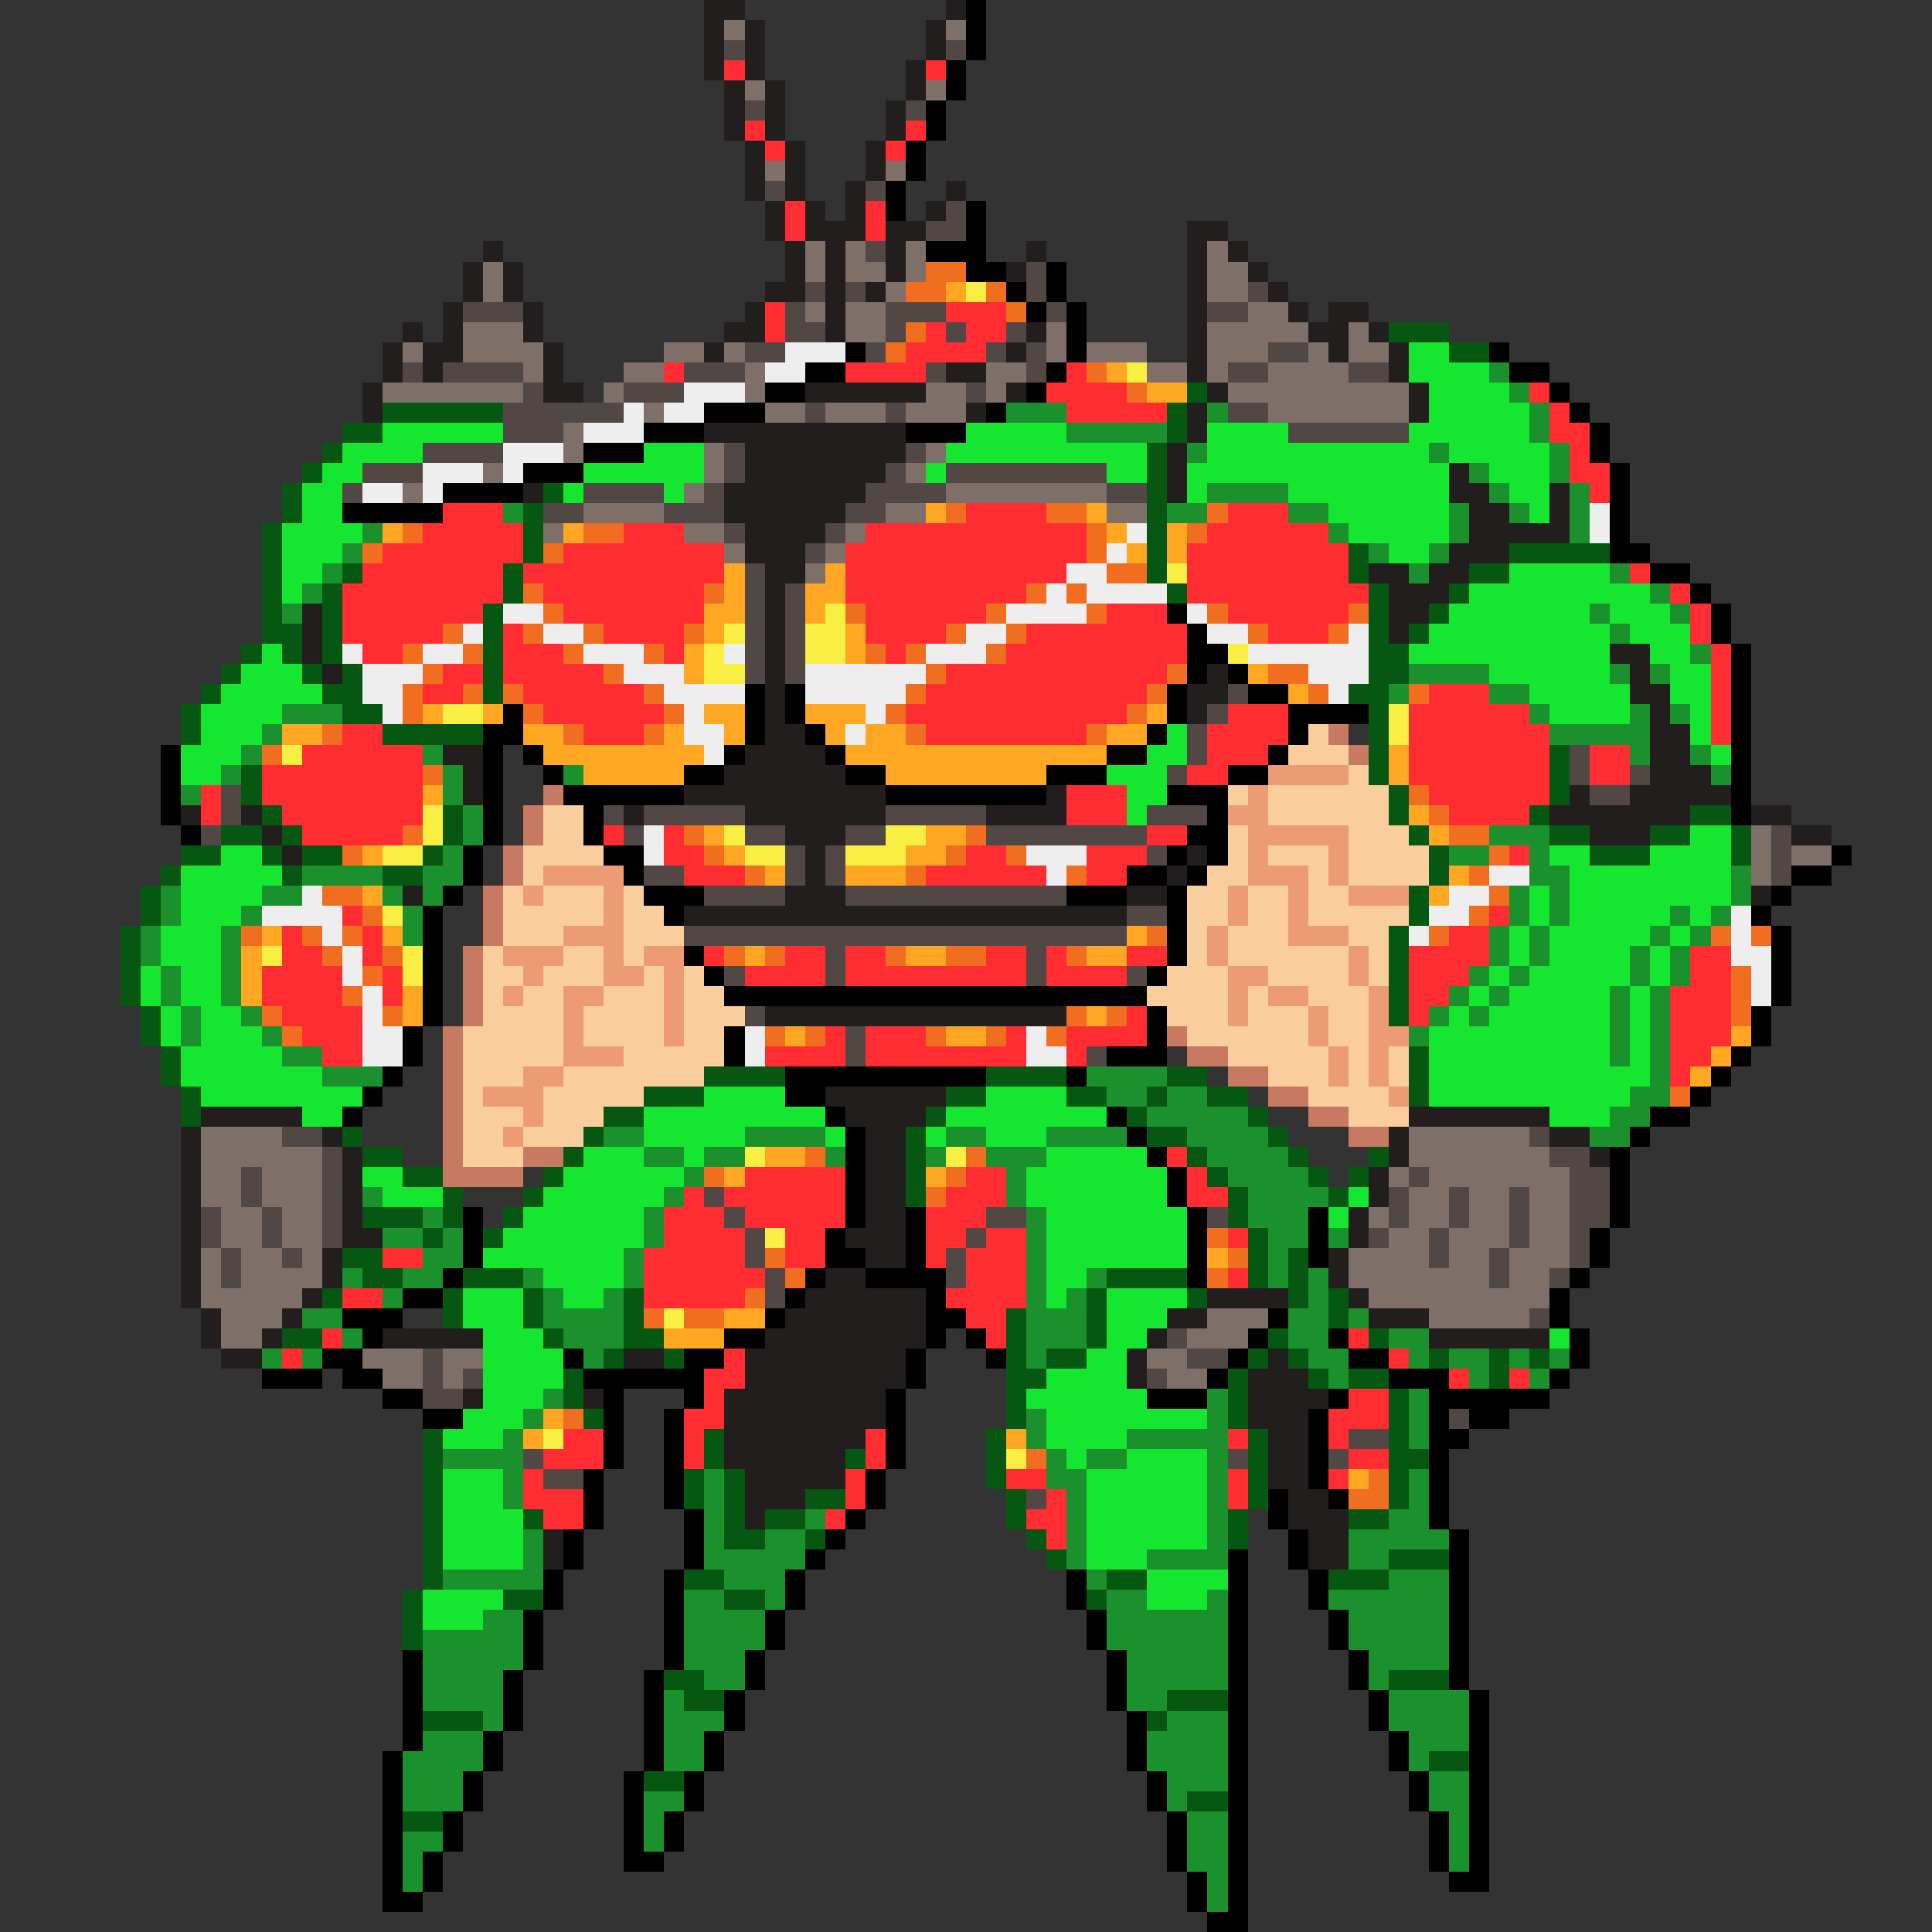 <svg xmlns="http://www.w3.org/2000/svg" viewBox="0 -0.5 96 96" shape-rendering="crispEdges">
<rect x="0" y="-0.5" width="96" height="96" fill="#333333" stroke="none"/>
<path stroke="#221e1e" d="M35 0h2M47 0h1M35 1h1M37 1h1M46 1h1M35 2h1M37 2h1M46 2h1M35 3h1M37 3h1M45 3h1M36 4h1M38 4h1M45 4h1M36 5h1M38 5h1M44 5h1M36 6h1M38 6h1M44 6h1M37 7h1M39 7h1M43 7h1M37 8h1M39 8h1M43 8h1M37 9h1M39 9h1M42 9h1M47 9h1M38 10h1M40 10h1M42 10h1M46 10h1M38 11h1M40 11h3M44 11h2M59 11h2M24 12h1M39 12h1M41 12h1M44 12h1M51 12h1M59 12h1M61 12h1M23 13h1M25 13h1M39 13h1M41 13h1M44 13h1M50 13h1M59 13h1M62 13h1M23 14h1M25 14h1M38 14h2M41 14h1M43 14h1M59 14h1M63 14h1M22 15h1M26 15h1M37 15h1M41 15h1M59 15h1M64 15h1M66 15h2M20 16h1M22 16h1M26 16h1M36 16h2M41 16h1M51 16h1M59 16h1M65 16h2M68 16h1M19 17h1M21 17h2M27 17h1M35 17h1M50 17h1M59 17h1M66 17h1M69 17h1M19 18h1M21 18h1M27 18h1M47 18h2M59 18h1M69 18h1M18 19h1M27 19h2M40 19h6M50 19h1M60 19h1M70 19h1M18 20h1M48 20h1M59 20h1M70 20h1M35 21h10M59 21h1M37 22h8M58 22h1M37 23h7M58 23h1M72 23h1M26 24h1M36 24h7M58 24h1M72 24h2M77 24h1M36 25h6M73 25h2M77 25h1M37 26h4M73 26h5M37 27h3M72 27h3M38 28h2M68 28h2M71 28h2M38 29h1M69 29h3M15 30h1M38 30h1M69 30h2M15 31h1M38 31h1M69 31h1M15 32h1M38 32h1M80 32h2M16 33h1M38 33h1M60 33h1M81 33h1M38 34h1M59 34h2M81 34h2M38 35h1M59 35h1M82 35h1M38 36h2M82 36h2M22 37h2M37 37h4M82 37h2M23 38h1M36 38h6M82 38h3M23 39h1M34 39h10M52 39h1M78 39h1M81 39h5M9 40h1M12 40h1M31 40h1M37 40h7M49 40h4M77 40h7M87 40h2M13 41h1M39 41h3M79 41h3M89 41h2M14 42h1M40 42h1M59 42h1M40 43h1M58 43h1M20 44h1M39 44h3M56 44h2M87 44h1M34 45h22M38 50h15M41 54h6M10 55h5M42 55h4M70 55h7M9 56h1M16 56h1M43 56h2M69 56h1M77 56h2M9 57h1M17 57h1M43 57h2M69 57h1M79 57h1M9 58h1M17 58h1M43 58h2M68 58h1M9 59h1M17 59h1M43 59h2M68 59h1M9 60h1M17 60h1M43 60h2M67 60h1M9 61h1M17 61h2M42 61h3M67 61h1M9 62h1M16 62h1M43 62h2M66 62h1M9 63h1M16 63h1M41 63h2M66 63h1M9 64h1M15 64h1M40 64h6M60 64h4M67 64h1M10 65h1M14 65h1M39 65h7M58 65h2M68 65h3M10 66h1M13 66h1M19 66h5M38 66h8M57 66h1M71 66h6M11 67h2M31 67h2M37 67h8M56 67h1M63 67h1M37 68h8M56 68h1M62 68h3M23 69h1M29 69h1M36 69h8M62 69h4M36 70h8M62 70h3M36 71h7M63 71h2M36 72h6M63 72h2M37 73h5M63 73h2M37 74h3M64 74h2M37 75h1M64 75h3M27 76h1M65 76h2M27 77h1M65 77h2" />
<path stroke="#010101" d="M48 0h1M48 1h1M48 2h1M47 3h1M47 4h1M46 5h1M46 6h1M45 7h1M45 8h1M44 9h1M44 10h1M48 10h1M48 11h1M46 12h3M48 13h2M52 13h1M50 14h1M52 14h1M51 15h1M53 15h1M53 16h1M42 17h1M53 17h1M74 17h1M40 18h2M52 18h1M75 18h2M38 19h2M51 19h1M77 19h1M35 20h3M49 20h1M78 20h1M32 21h3M45 21h3M79 21h1M29 22h3M79 22h1M26 23h3M80 23h1M22 24h4M80 24h1M17 25h5M80 25h1M80 26h1M80 27h2M82 28h2M84 29h1M58 30h1M85 30h1M59 31h1M85 31h1M59 32h2M86 32h1M59 33h1M61 33h1M86 33h1M37 34h1M39 34h1M58 34h1M62 34h2M86 34h1M25 35h1M37 35h1M39 35h1M58 35h1M64 35h4M86 35h1M24 36h2M37 36h1M40 36h1M57 36h1M64 36h1M86 36h1M8 37h1M24 37h1M26 37h1M36 37h1M41 37h1M55 37h2M63 37h1M86 37h1M8 38h1M24 38h1M27 38h1M34 38h2M42 38h2M52 38h3M61 38h2M86 38h1M8 39h1M24 39h1M28 39h6M44 39h8M58 39h3M86 39h1M8 40h1M24 40h1M29 40h1M60 40h1M86 40h1M9 41h1M24 41h1M29 41h1M59 41h2M23 42h1M30 42h2M58 42h1M60 42h1M91 42h1M23 43h1M31 43h1M56 43h2M59 43h1M89 43h2M22 44h1M32 44h3M53 44h3M58 44h1M88 44h1M21 45h1M33 45h1M58 45h1M87 45h1M21 46h1M58 46h1M88 46h1M21 47h1M34 47h1M58 47h1M88 47h1M21 48h1M35 48h1M57 48h1M88 48h1M21 49h1M36 49h21M88 49h1M21 50h1M57 50h1M87 50h1M20 51h1M36 51h1M57 51h1M87 51h1M20 52h1M36 52h1M55 52h3M86 52h1M19 53h1M39 53h10M53 53h1M85 53h1M18 54h1M39 54h2M84 54h1M17 55h1M41 55h1M55 55h1M82 55h2M42 56h1M56 56h1M81 56h1M42 57h1M57 57h1M80 57h1M42 58h1M58 58h1M80 58h1M42 59h1M58 59h1M80 59h1M23 60h1M42 60h1M45 60h1M59 60h1M65 60h1M80 60h1M23 61h1M41 61h1M45 61h1M59 61h1M65 61h1M79 61h1M23 62h1M41 62h2M45 62h1M59 62h1M65 62h1M79 62h1M22 63h1M40 63h1M43 63h4M59 63h1M78 63h1M20 64h2M39 64h1M46 64h1M77 64h1M17 65h3M38 65h1M46 65h2M63 65h1M77 65h1M18 66h1M36 66h2M46 66h1M48 66h1M62 66h1M66 66h1M78 66h1M16 67h2M28 67h1M34 67h2M45 67h1M49 67h1M61 67h1M67 67h2M78 67h1M13 68h3M17 68h2M29 68h6M45 68h1M60 68h1M69 68h3M77 68h1M19 69h2M30 69h1M34 69h1M44 69h1M57 69h3M66 69h1M71 69h6M21 70h2M30 70h1M33 70h1M44 70h1M65 70h1M71 70h1M73 70h2M30 71h1M33 71h1M44 71h1M65 71h1M71 71h2M30 72h1M33 72h1M44 72h1M65 72h1M71 72h1M29 73h1M33 73h1M43 73h1M65 73h1M71 73h1M29 74h1M33 74h1M43 74h1M63 74h1M66 74h1M71 74h1M29 75h1M34 75h1M42 75h1M63 75h1M71 75h1M28 76h1M34 76h1M41 76h1M64 76h1M72 76h1M28 77h1M34 77h1M40 77h1M61 77h1M64 77h1M72 77h1M27 78h1M33 78h1M39 78h1M53 78h1M61 78h1M65 78h1M72 78h1M27 79h1M33 79h1M39 79h1M53 79h1M61 79h1M65 79h1M72 79h1M26 80h1M33 80h1M38 80h1M54 80h1M61 80h1M66 80h1M72 80h1M26 81h1M33 81h1M38 81h1M54 81h1M61 81h1M66 81h1M72 81h1M20 82h1M26 82h1M33 82h1M37 82h1M55 82h1M61 82h1M67 82h1M72 82h1M20 83h1M25 83h1M32 83h1M37 83h1M55 83h1M61 83h1M67 83h1M72 83h1M20 84h1M25 84h1M32 84h1M36 84h1M55 84h1M61 84h1M68 84h1M73 84h1M20 85h1M25 85h1M32 85h1M36 85h1M56 85h1M61 85h1M68 85h1M73 85h1M20 86h1M24 86h1M32 86h1M35 86h1M56 86h1M61 86h1M69 86h1M73 86h1M19 87h1M24 87h1M32 87h1M35 87h1M56 87h1M61 87h1M69 87h1M73 87h1M19 88h1M23 88h1M31 88h1M34 88h1M57 88h1M61 88h1M70 88h1M73 88h1M19 89h1M23 89h1M31 89h1M34 89h1M57 89h1M61 89h1M70 89h1M73 89h1M19 90h1M22 90h1M31 90h1M33 90h1M58 90h1M61 90h1M71 90h1M73 90h1M19 91h1M22 91h1M31 91h1M33 91h1M58 91h1M61 91h1M71 91h1M73 91h1M19 92h1M21 92h1M31 92h2M58 92h1M61 92h1M71 92h1M73 92h1M19 93h1M21 93h1M59 93h1M61 93h1M72 93h2M19 94h2M59 94h1M61 94h1M60 95h2" />
<path stroke="#7e6f69" d="M36 1h1M47 1h1M37 4h1M46 4h1M38 8h1M44 8h1M40 12h1M42 12h1M45 12h1M60 12h1M24 13h1M40 13h1M42 13h2M45 13h1M60 13h2M24 14h1M44 14h1M60 14h2M40 15h1M42 15h2M62 15h2M23 16h3M42 16h2M52 16h1M60 16h5M67 16h1M20 17h1M23 17h4M33 17h2M36 17h1M52 17h1M54 17h3M60 17h3M65 17h1M67 17h2M26 18h1M31 18h2M37 18h1M49 18h2M57 18h2M60 18h1M63 18h4M19 19h7M30 19h1M37 19h1M46 19h2M49 19h1M61 19h9M32 20h1M38 20h2M41 20h3M45 20h3M63 20h7M28 21h1M28 22h1M35 22h1M46 22h1M24 23h1M35 23h1M45 23h1M20 24h1M34 24h1M47 24h8M29 25h4M44 25h2M55 25h2M27 26h1M34 26h2M42 26h1M36 27h1M41 27h1M40 28h1M87 41h1M87 42h1M89 42h2M87 43h1M10 56h4M70 56h6M10 57h6M70 57h7M10 58h2M13 58h3M69 58h1M71 58h7M10 59h2M13 59h3M70 59h2M73 59h2M76 59h2M11 60h2M14 60h2M68 60h1M70 60h2M73 60h2M76 60h2M11 61h2M14 61h2M69 61h2M72 61h3M76 61h2M10 62h1M12 62h2M15 62h1M67 62h4M72 62h2M75 62h3M10 63h1M12 63h4M67 63h7M75 63h2M10 64h5M68 64h9M11 65h3M60 65h3M71 65h5M11 66h2M59 66h3M18 67h3M22 67h2M57 67h2M19 68h2M22 68h1M58 68h2" />
<path stroke="#514744" d="M36 2h1M47 2h1M37 5h1M45 5h1M38 9h1M43 9h1M47 10h1M46 11h2M43 12h1M51 13h1M40 14h1M42 14h1M51 14h1M62 14h1M23 15h3M39 15h1M44 15h3M52 15h1M60 15h2M39 16h2M44 16h1M47 16h1M50 16h1M37 17h2M43 17h1M49 17h1M51 17h1M63 17h2M20 18h1M22 18h4M34 18h3M46 18h1M51 18h1M61 18h2M67 18h2M26 19h1M31 19h3M48 19h1M25 20h6M40 20h1M44 20h1M61 20h2M25 21h3M64 21h6M21 22h4M36 22h1M45 22h1M18 23h3M36 23h1M44 23h1M47 23h8M17 24h1M29 24h4M35 24h1M43 24h4M55 24h2M27 25h2M33 25h3M42 25h2M36 26h1M41 26h1M40 27h1M37 28h1M37 29h1M39 29h1M37 30h1M39 30h1M37 31h1M39 31h1M37 32h1M39 32h1M37 33h1M39 33h1M61 34h1M60 35h1M59 36h1M59 37h1M78 37h1M58 38h1M78 38h1M81 38h1M11 39h1M79 39h2M11 40h1M30 40h1M32 40h5M44 40h5M57 40h3M10 41h1M31 41h1M37 41h2M42 41h2M49 41h8M88 41h1M39 42h1M41 42h1M57 42h1M88 42h1M32 43h2M39 43h1M41 43h1M88 43h1M35 44h4M42 44h11M56 45h2M34 46h22M41 47h1M51 47h1M36 48h1M41 48h1M51 48h1M56 48h1M37 50h1M42 51h1M42 52h1M54 52h1M14 56h2M76 56h1M16 57h1M77 57h2M12 58h1M16 58h1M70 58h1M78 58h2M12 59h1M16 59h1M35 59h1M69 59h1M72 59h1M75 59h1M78 59h2M10 60h1M13 60h1M16 60h1M36 60h1M49 60h2M60 60h1M69 60h1M72 60h1M75 60h1M78 60h2M10 61h1M13 61h1M16 61h1M37 61h1M48 61h1M68 61h1M71 61h1M75 61h1M78 61h1M11 62h1M14 62h1M37 62h1M47 62h1M71 62h1M74 62h1M78 62h1M11 63h1M38 63h1M47 63h1M74 63h1M77 63h1M38 64h1M76 65h1M58 66h1M21 67h1M59 67h2M21 68h1M23 68h1M57 68h1M21 69h2M72 70h1M67 71h2M26 72h1M61 72h1M66 72h1M27 73h2M51 74h1" />
<path stroke="#ff2d32" d="M36 3h1M46 3h1M37 6h1M45 6h1M38 7h1M44 7h1M39 10h1M43 10h1M39 11h1M43 11h1M38 15h1M47 15h3M38 16h1M46 16h1M48 16h2M45 17h4M33 18h1M42 18h4M53 18h1M52 19h4M76 19h1M53 20h5M77 20h1M77 21h2M78 22h1M78 23h2M79 24h1M22 25h3M48 25h4M61 25h3M21 26h5M31 26h3M43 26h11M60 26h6M19 27h7M28 27h8M42 27h12M59 27h8M18 28h7M26 28h10M42 28h11M59 28h8M81 28h1M17 29h8M27 29h8M42 29h9M59 29h9M83 29h1M17 30h7M28 30h7M43 30h6M55 30h3M61 30h6M84 30h1M17 31h5M25 31h1M30 31h4M43 31h4M51 31h8M63 31h3M84 31h1M18 32h2M25 32h3M33 32h1M44 32h1M50 32h9M85 32h1M22 33h2M25 33h5M47 33h11M85 33h1M21 34h2M26 34h6M46 34h11M71 34h3M85 34h1M27 35h6M45 35h11M61 35h3M70 35h6M85 35h1M17 36h2M29 36h3M46 36h8M60 36h4M70 36h7M85 36h1M15 37h6M60 37h3M70 37h7M79 37h2M13 38h8M59 38h2M70 38h7M79 38h2M10 39h1M13 39h8M53 39h3M71 39h6M10 40h1M14 40h7M53 40h3M72 40h4M15 41h5M30 41h1M33 41h1M57 41h2M33 42h2M48 42h2M54 42h3M75 42h1M34 43h3M46 43h6M54 43h2M17 45h1M74 45h1M14 46h1M18 46h1M72 46h2M14 47h2M18 47h1M35 47h1M39 47h2M42 47h2M49 47h2M52 47h1M56 47h2M70 47h4M84 47h2M13 48h4M19 48h1M37 48h4M42 48h9M52 48h4M70 48h3M84 48h2M13 49h4M19 49h1M70 49h2M83 49h3M14 50h4M56 50h1M70 50h1M83 50h3M15 51h3M41 51h1M43 51h3M50 51h1M53 51h4M83 51h3M16 52h2M38 52h4M43 52h8M53 52h1M83 52h2M83 53h1M58 57h1M37 58h5M48 58h2M59 58h1M34 59h1M36 59h6M47 59h3M59 59h2M33 60h3M37 60h5M46 60h3M33 61h4M39 61h2M46 61h2M49 61h2M61 61h1M19 62h2M32 62h5M39 62h2M46 62h1M48 62h3M32 63h6M48 63h3M61 63h1M17 64h2M32 64h5M47 64h4M48 65h2M16 66h1M49 66h1M67 66h1M14 67h1M36 67h1M69 67h1M35 68h2M72 68h1M75 68h1M35 69h1M67 69h2M34 70h2M66 70h3M28 71h2M34 71h1M43 71h1M61 71h1M66 71h1M27 72h3M34 72h1M43 72h1M67 72h2M26 73h1M42 73h1M50 73h2M61 73h1M66 73h1M26 74h3M42 74h1M52 74h1M61 74h1M27 75h2M41 75h1M51 75h2M52 76h1" />
<path stroke="#f16d1f" d="M46 13h2M45 14h2M49 14h1M50 15h1M45 16h1M44 17h1M54 18h1M56 19h1M47 25h1M52 25h2M60 25h1M20 26h1M29 26h2M54 26h1M59 26h1M18 27h1M27 27h1M54 27h1M55 28h2M26 29h1M35 29h1M51 29h1M53 29h1M27 30h1M42 30h1M49 30h1M54 30h1M60 30h1M67 30h1M22 31h1M26 31h1M29 31h1M34 31h1M47 31h1M50 31h1M62 31h1M66 31h1M20 32h1M23 32h1M28 32h1M32 32h1M43 32h1M45 32h1M49 32h1M21 33h1M30 33h1M46 33h1M58 33h1M63 33h2M20 34h1M23 34h1M25 34h1M32 34h1M45 34h1M57 34h1M65 34h1M70 34h1M20 35h1M26 35h1M33 35h1M44 35h1M56 35h1M16 36h1M28 36h1M32 36h1M45 36h1M54 36h1M13 37h1M21 38h1M70 39h1M71 40h1M20 41h1M34 41h1M48 41h1M72 41h2M17 42h1M35 42h1M47 42h1M50 42h1M74 42h1M37 43h1M45 43h1M53 43h1M73 43h1M16 44h2M74 44h1M18 45h1M73 45h1M12 46h1M15 46h1M17 46h1M57 46h1M71 46h1M85 46h1M87 46h1M16 47h1M19 47h1M36 47h1M38 47h1M44 47h1M47 47h2M53 47h1M18 48h1M86 48h1M17 49h1M86 49h1M13 50h1M19 50h1M53 50h1M55 50h1M86 50h1M14 51h1M38 51h1M40 51h1M46 51h1M49 51h1M52 51h1M83 54h1M40 57h1M48 57h1M35 58h1M47 58h1M46 59h1M60 61h1M38 62h1M61 62h1M39 63h1M60 63h1M37 64h1M32 65h1M34 65h2M28 70h1M51 72h1M68 73h1M67 74h2" />
<path stroke="#ffa722" d="M47 14h1M55 18h1M57 19h2M46 25h1M54 25h1M19 26h1M28 26h1M55 26h1M58 26h1M56 27h1M58 27h1M36 28h1M41 28h1M36 29h1M40 29h2M35 30h2M40 30h1M35 31h1M42 31h1M34 32h1M42 32h1M34 33h1M62 33h1M64 34h1M21 35h1M24 35h1M35 35h2M40 35h3M57 35h1M14 36h2M26 36h2M33 36h1M36 36h1M41 36h1M43 36h2M55 36h2M27 37h8M42 37h13M69 37h1M29 38h5M44 38h8M69 38h1M21 39h1M70 40h1M35 41h1M46 41h2M71 41h1M18 42h1M36 42h1M45 42h2M38 43h1M42 43h3M72 43h1M18 44h1M71 44h1M13 46h1M19 46h1M56 46h1M12 47h1M37 47h1M45 47h2M54 47h2M12 48h1M12 49h1M20 49h1M20 50h1M54 50h1M39 51h1M47 51h2M86 51h1M85 52h1M84 53h1M38 57h2M36 58h1M46 58h1M60 62h1M36 65h2M33 66h3M27 70h1M26 71h1M50 71h1M67 73h1" />
<path stroke="#f9ef42" d="M48 14h1M56 18h1M58 28h1M41 30h1M36 31h1M40 31h2M35 32h1M40 32h2M61 32h1M35 33h2M22 35h2M69 35h1M69 36h1M14 37h1M21 40h1M21 41h1M36 41h1M44 41h2M19 42h2M37 42h2M42 42h3M19 45h1M13 47h1M20 47h1M20 48h1M37 57h1M47 57h1M38 61h1M33 65h1M27 71h1M50 72h1" />
<path stroke="#065711" d="M69 16h3M72 17h2M59 19h1M19 20h6M58 20h1M17 21h2M58 21h1M16 22h1M57 22h1M15 23h1M57 23h1M14 24h1M27 24h1M57 24h1M14 25h1M26 25h1M57 25h1M13 26h1M26 26h1M57 26h1M13 27h1M26 27h1M57 27h1M67 27h1M75 27h5M13 28h1M17 28h1M25 28h1M57 28h1M67 28h1M73 28h2M13 29h1M16 29h1M25 29h1M58 29h1M68 29h1M72 29h1M13 30h1M16 30h1M24 30h1M68 30h1M71 30h1M13 31h2M16 31h1M24 31h1M68 31h1M70 31h1M12 32h1M14 32h1M16 32h1M24 32h1M68 32h2M11 33h1M15 33h1M17 33h1M24 33h1M68 33h2M10 34h1M16 34h2M24 34h1M67 34h2M9 35h1M17 35h2M68 35h1M9 36h1M19 36h5M68 36h1M68 37h1M77 37h1M12 38h1M68 38h1M77 38h1M12 39h1M69 39h1M77 39h1M13 40h1M22 40h1M69 40h1M76 40h1M84 40h2M11 41h2M14 41h1M22 41h1M70 41h1M77 41h2M82 41h2M86 41h1M9 42h2M13 42h1M15 42h2M21 42h1M71 42h1M79 42h3M86 42h1M8 43h1M14 43h1M19 43h2M71 43h1M7 44h1M70 44h1M7 45h1M70 45h1M6 46h1M69 46h1M6 47h1M69 47h1M6 48h1M69 48h1M6 49h1M69 49h1M7 50h1M69 50h1M7 51h1M8 52h1M70 52h1M8 53h1M35 53h4M49 53h4M58 53h2M70 53h1M9 54h1M32 54h3M47 54h2M53 54h2M57 54h1M60 54h2M70 54h1M9 55h1M30 55h2M46 55h1M56 55h1M62 55h1M17 56h1M29 56h1M45 56h1M57 56h2M63 56h1M18 57h2M28 57h1M45 57h1M59 57h1M64 57h1M68 57h1M20 58h2M27 58h1M45 58h1M60 58h1M65 58h1M67 58h1M22 59h1M26 59h1M45 59h1M61 59h1M66 59h1M18 60h3M22 60h1M25 60h1M61 60h1M21 61h1M24 61h1M62 61h1M17 62h2M62 62h1M64 62h1M18 63h2M23 63h3M55 63h4M62 63h1M64 63h1M16 64h1M22 64h1M26 64h1M31 64h1M54 64h1M59 64h1M64 64h1M66 64h1M22 65h1M26 65h1M31 65h1M50 65h1M54 65h1M66 65h1M14 66h2M27 66h1M31 66h2M50 66h1M54 66h1M63 66h1M68 66h1M30 67h1M33 67h1M50 67h1M52 67h2M62 67h1M64 67h1M71 67h1M74 67h1M76 67h1M28 68h1M50 68h2M61 68h1M65 68h1M67 68h2M74 68h1M28 69h1M50 69h1M61 69h1M69 69h1M29 70h1M50 70h1M61 70h1M69 70h1M21 71h1M35 71h1M49 71h1M62 71h1M69 71h1M21 72h1M35 72h1M42 72h1M49 72h1M62 72h1M69 72h2M21 73h1M34 73h1M36 73h1M49 73h1M62 73h1M69 73h1M21 74h1M34 74h1M36 74h1M40 74h2M50 74h1M62 74h1M69 74h1M21 75h1M26 75h1M36 75h1M38 75h2M50 75h1M61 75h1M67 75h2M21 76h1M36 76h2M40 76h1M51 76h1M61 76h1M21 77h1M52 77h1M69 77h3M21 78h1M34 78h2M55 78h2M66 78h3M20 79h1M25 79h2M36 79h2M54 79h1M20 80h1M20 81h1M33 83h2M69 83h3M34 84h2M58 84h3M21 85h3M57 85h1M71 87h2M32 88h2M59 89h2M20 90h2" />
<path stroke="#eeeeee" d="M39 17h3M38 18h2M34 19h3M31 20h1M33 20h2M29 21h3M25 22h3M21 23h3M25 23h1M18 24h2M21 24h1M79 25h1M56 26h1M79 26h1M55 27h1M53 28h2M52 29h1M54 29h4M25 30h2M50 30h4M59 30h1M23 31h1M27 31h2M48 31h2M60 31h2M67 31h1M17 32h1M21 32h2M29 32h3M36 32h1M46 32h3M62 32h6M18 33h3M31 33h3M40 33h6M65 33h3M18 34h2M33 34h4M40 34h5M66 34h1M19 35h1M34 35h1M43 35h1M34 36h2M42 36h1M35 37h1M32 41h1M32 42h1M51 42h3M52 43h1M74 43h2M15 44h1M72 44h2M13 45h4M71 45h2M86 45h1M16 46h1M70 46h1M86 46h1M17 47h1M86 47h2M17 48h1M87 48h1M18 49h1M87 49h1M18 50h1M18 51h2M37 51h1M51 51h1M18 52h2M37 52h1M51 52h2" />
<path stroke="#15e630" d="M70 17h2M70 18h4M71 19h4M71 20h5M19 21h6M48 21h5M60 21h4M70 21h6M17 22h4M32 22h3M47 22h10M60 22h11M72 22h5M16 23h2M29 23h6M46 23h1M55 23h2M59 23h13M74 23h3M15 24h2M28 24h1M33 24h1M59 24h1M64 24h8M75 24h2M15 25h2M66 25h6M76 25h1M14 26h4M67 26h5M14 27h3M69 27h2M14 28h2M75 28h5M14 29h1M73 29h9M72 30h7M80 30h3M71 31h9M81 31h3M13 32h1M70 32h10M82 32h2M12 33h3M74 33h6M83 33h2M11 34h5M76 34h5M83 34h2M10 35h4M77 35h4M84 35h1M10 36h3M58 36h1M84 36h1M9 37h3M57 37h2M85 37h1M9 38h2M55 38h3M56 39h2M56 40h1M84 41h2M11 42h2M77 42h2M82 42h4M9 43h5M78 43h8M9 44h4M76 44h1M78 44h8M9 45h3M76 45h1M78 45h5M84 45h1M8 46h3M75 46h1M77 46h5M83 46h1M8 47h3M75 47h1M77 47h4M82 47h1M7 48h1M9 48h2M74 48h1M76 48h5M82 48h1M7 49h1M9 49h2M73 49h1M75 49h5M81 49h1M8 50h1M10 50h2M72 50h1M74 50h6M81 50h1M8 51h1M10 51h3M71 51h9M81 51h1M9 52h5M71 52h9M81 52h1M9 53h7M71 53h11M10 54h8M35 54h4M49 54h4M71 54h10M15 55h2M32 55h9M47 55h8M77 55h3M32 56h5M41 56h1M46 56h1M49 56h3M29 57h3M34 57h1M52 57h5M18 58h2M28 58h6M51 58h7M19 59h3M27 59h6M51 59h7M67 59h1M26 60h6M52 60h7M66 60h1M25 61h7M52 61h7M24 62h7M52 62h7M27 63h4M52 63h2M23 64h3M28 64h2M52 64h1M55 64h4M23 65h3M55 65h3M24 66h3M55 66h2M77 66h1M24 67h4M54 67h2M24 68h4M52 68h4M24 69h3M51 69h6M23 70h3M52 70h8M22 71h3M52 71h4M53 72h1M56 72h4M22 73h3M54 73h6M22 74h3M54 74h6M22 75h4M54 75h6M22 76h4M54 76h6M22 77h4M54 77h3M57 78h4M21 79h4M57 79h3M21 80h3" />
<path stroke="#1a912c" d="M74 18h1M75 19h1M50 20h3M60 20h1M76 20h1M53 21h5M76 21h1M59 22h1M71 22h1M77 22h1M73 23h1M77 23h1M60 24h4M74 24h1M78 24h1M25 25h1M58 25h2M64 25h2M72 25h1M75 25h1M78 25h1M18 26h1M66 26h1M72 26h1M78 26h1M17 27h1M68 27h1M71 27h1M16 28h1M70 28h1M80 28h1M15 29h1M82 29h1M14 30h1M79 30h1M83 30h1M80 31h1M84 32h1M70 33h4M80 33h1M82 33h1M69 34h1M74 34h2M14 35h3M76 35h1M81 35h1M83 35h1M13 36h1M77 36h5M12 37h1M21 37h1M81 37h1M84 37h1M11 38h1M22 38h1M28 38h1M85 38h1M9 39h1M22 39h1M23 40h1M23 41h1M74 41h3M22 42h1M72 42h2M76 42h1M15 43h4M21 43h2M76 43h2M86 43h1M8 44h1M13 44h2M19 44h1M21 44h1M75 44h1M77 44h1M86 44h1M8 45h1M12 45h1M20 45h1M75 45h1M77 45h1M83 45h1M85 45h1M7 46h1M11 46h1M20 46h1M74 46h1M76 46h1M82 46h1M84 46h1M7 47h1M11 47h1M74 47h1M76 47h1M81 47h1M83 47h1M8 48h1M11 48h1M73 48h1M75 48h1M81 48h1M83 48h1M8 49h1M11 49h1M72 49h1M74 49h1M80 49h1M82 49h1M9 50h1M12 50h1M71 50h1M73 50h1M80 50h1M82 50h1M9 51h1M13 51h1M70 51h1M80 51h1M82 51h1M14 52h2M80 52h1M82 52h1M16 53h3M54 53h4M82 53h1M55 54h2M58 54h2M81 54h2M57 55h5M80 55h2M30 56h2M37 56h4M47 56h2M52 56h4M59 56h4M79 56h2M32 57h2M35 57h2M41 57h1M46 57h1M49 57h3M60 57h4M34 58h1M50 58h1M61 58h4M18 59h1M33 59h1M50 59h1M62 59h4M21 60h1M32 60h1M51 60h1M62 60h3M19 61h2M22 61h1M32 61h1M51 61h1M63 61h2M66 61h1M21 62h2M31 62h1M51 62h1M63 62h1M17 63h1M20 63h2M26 63h1M31 63h1M51 63h1M54 63h1M63 63h1M65 63h1M19 64h1M27 64h1M30 64h1M51 64h1M53 64h1M65 64h1M15 65h2M27 65h4M51 65h3M64 65h2M67 65h1M17 66h1M28 66h3M51 66h3M64 66h2M69 66h2M13 67h1M15 67h1M29 67h1M51 67h1M65 67h2M70 67h1M72 67h2M75 67h1M77 67h1M66 68h1M73 68h1M76 68h1M27 69h1M60 69h1M70 69h1M26 70h1M51 70h1M60 70h1M70 70h1M25 71h1M51 71h1M56 71h5M70 71h1M22 72h4M52 72h1M54 72h2M60 72h1M25 73h1M35 73h1M52 73h2M60 73h1M70 73h1M25 74h1M35 74h1M53 74h1M60 74h1M70 74h1M35 75h1M40 75h1M53 75h1M60 75h1M69 75h2M26 76h1M35 76h1M38 76h2M53 76h1M60 76h1M67 76h5M26 77h1M35 77h5M53 77h1M57 77h4M67 77h2M22 78h5M36 78h3M54 78h1M69 78h3M34 79h2M38 79h1M55 79h2M60 79h1M66 79h6M24 80h2M34 80h4M55 80h6M67 80h5M21 81h5M34 81h4M55 81h6M67 81h5M21 82h5M34 82h3M56 82h5M68 82h4M21 83h4M35 83h2M56 83h5M68 83h1M21 84h4M33 84h1M56 84h2M69 84h4M24 85h1M33 85h3M58 85h3M69 85h4M21 86h3M33 86h2M57 86h4M70 86h3M20 87h4M33 87h2M57 87h4M70 87h1M20 88h3M58 88h3M71 88h2M20 89h3M32 89h2M58 89h1M71 89h2M32 90h1M59 90h2M72 90h1M20 91h2M32 91h1M59 91h2M72 91h1M20 92h1M59 92h2M72 92h1M20 93h1M60 93h1M60 94h1" />
<path stroke="#f9cd9c" d="M65 36h1M64 37h3M67 38h1M61 39h1M63 39h6M27 40h2M63 40h6M27 41h2M61 41h1M67 41h3M26 42h4M61 42h1M63 42h3M67 42h4M26 43h1M60 43h2M65 43h1M67 43h4M25 44h1M27 44h3M31 44h1M59 44h2M62 44h2M65 44h2M25 45h5M31 45h2M59 45h2M62 45h2M65 45h5M25 46h3M31 46h3M59 46h1M61 46h3M67 46h2M24 47h1M28 47h2M31 47h1M59 47h1M61 47h6M68 47h1M24 48h2M27 48h3M32 48h1M34 48h1M58 48h3M63 48h4M68 48h1M24 49h1M26 49h2M30 49h3M34 49h2M57 49h4M62 49h1M65 49h3M24 50h4M29 50h4M34 50h3M58 50h3M62 50h3M66 50h2M23 51h5M29 51h4M34 51h2M59 51h6M66 51h2M23 52h5M31 52h5M61 52h5M67 52h1M69 52h1M23 53h3M28 53h7M63 53h3M67 53h1M69 53h1M23 54h1M27 54h5M65 54h4M23 55h3M27 55h3M67 55h3M23 56h2M26 56h3M23 57h3" />
<path stroke="#c87962" d="M66 36h1M67 37h1M27 39h1M26 40h1M26 41h1M25 42h1M25 43h1M24 44h1M24 45h1M24 46h1M23 47h1M23 48h1M23 49h1M23 50h1M22 51h1M58 51h1M22 52h1M59 52h2M22 53h1M61 53h2M22 54h1M63 54h2M22 55h1M65 55h2M22 56h1M67 56h2M22 57h1M26 57h2M22 58h4" />
<path stroke="#ed9b74" d="M63 38h4M62 39h1M61 40h2M62 41h5M62 42h1M66 42h1M27 43h4M62 43h3M66 43h1M26 44h1M30 44h1M61 44h1M64 44h1M67 44h3M30 45h1M61 45h1M64 45h1M28 46h3M60 46h1M64 46h3M25 47h3M30 47h1M32 47h2M60 47h1M67 47h1M26 48h1M30 48h2M33 48h1M61 48h2M67 48h1M25 49h1M28 49h2M33 49h1M61 49h1M63 49h2M68 49h1M28 50h1M33 50h1M61 50h1M65 50h1M68 50h1M28 51h1M33 51h1M65 51h1M68 51h2M28 52h3M66 52h1M68 52h1M26 53h2M66 53h1M68 53h1M24 54h3M69 54h1M26 55h1M25 56h1" />
</svg>